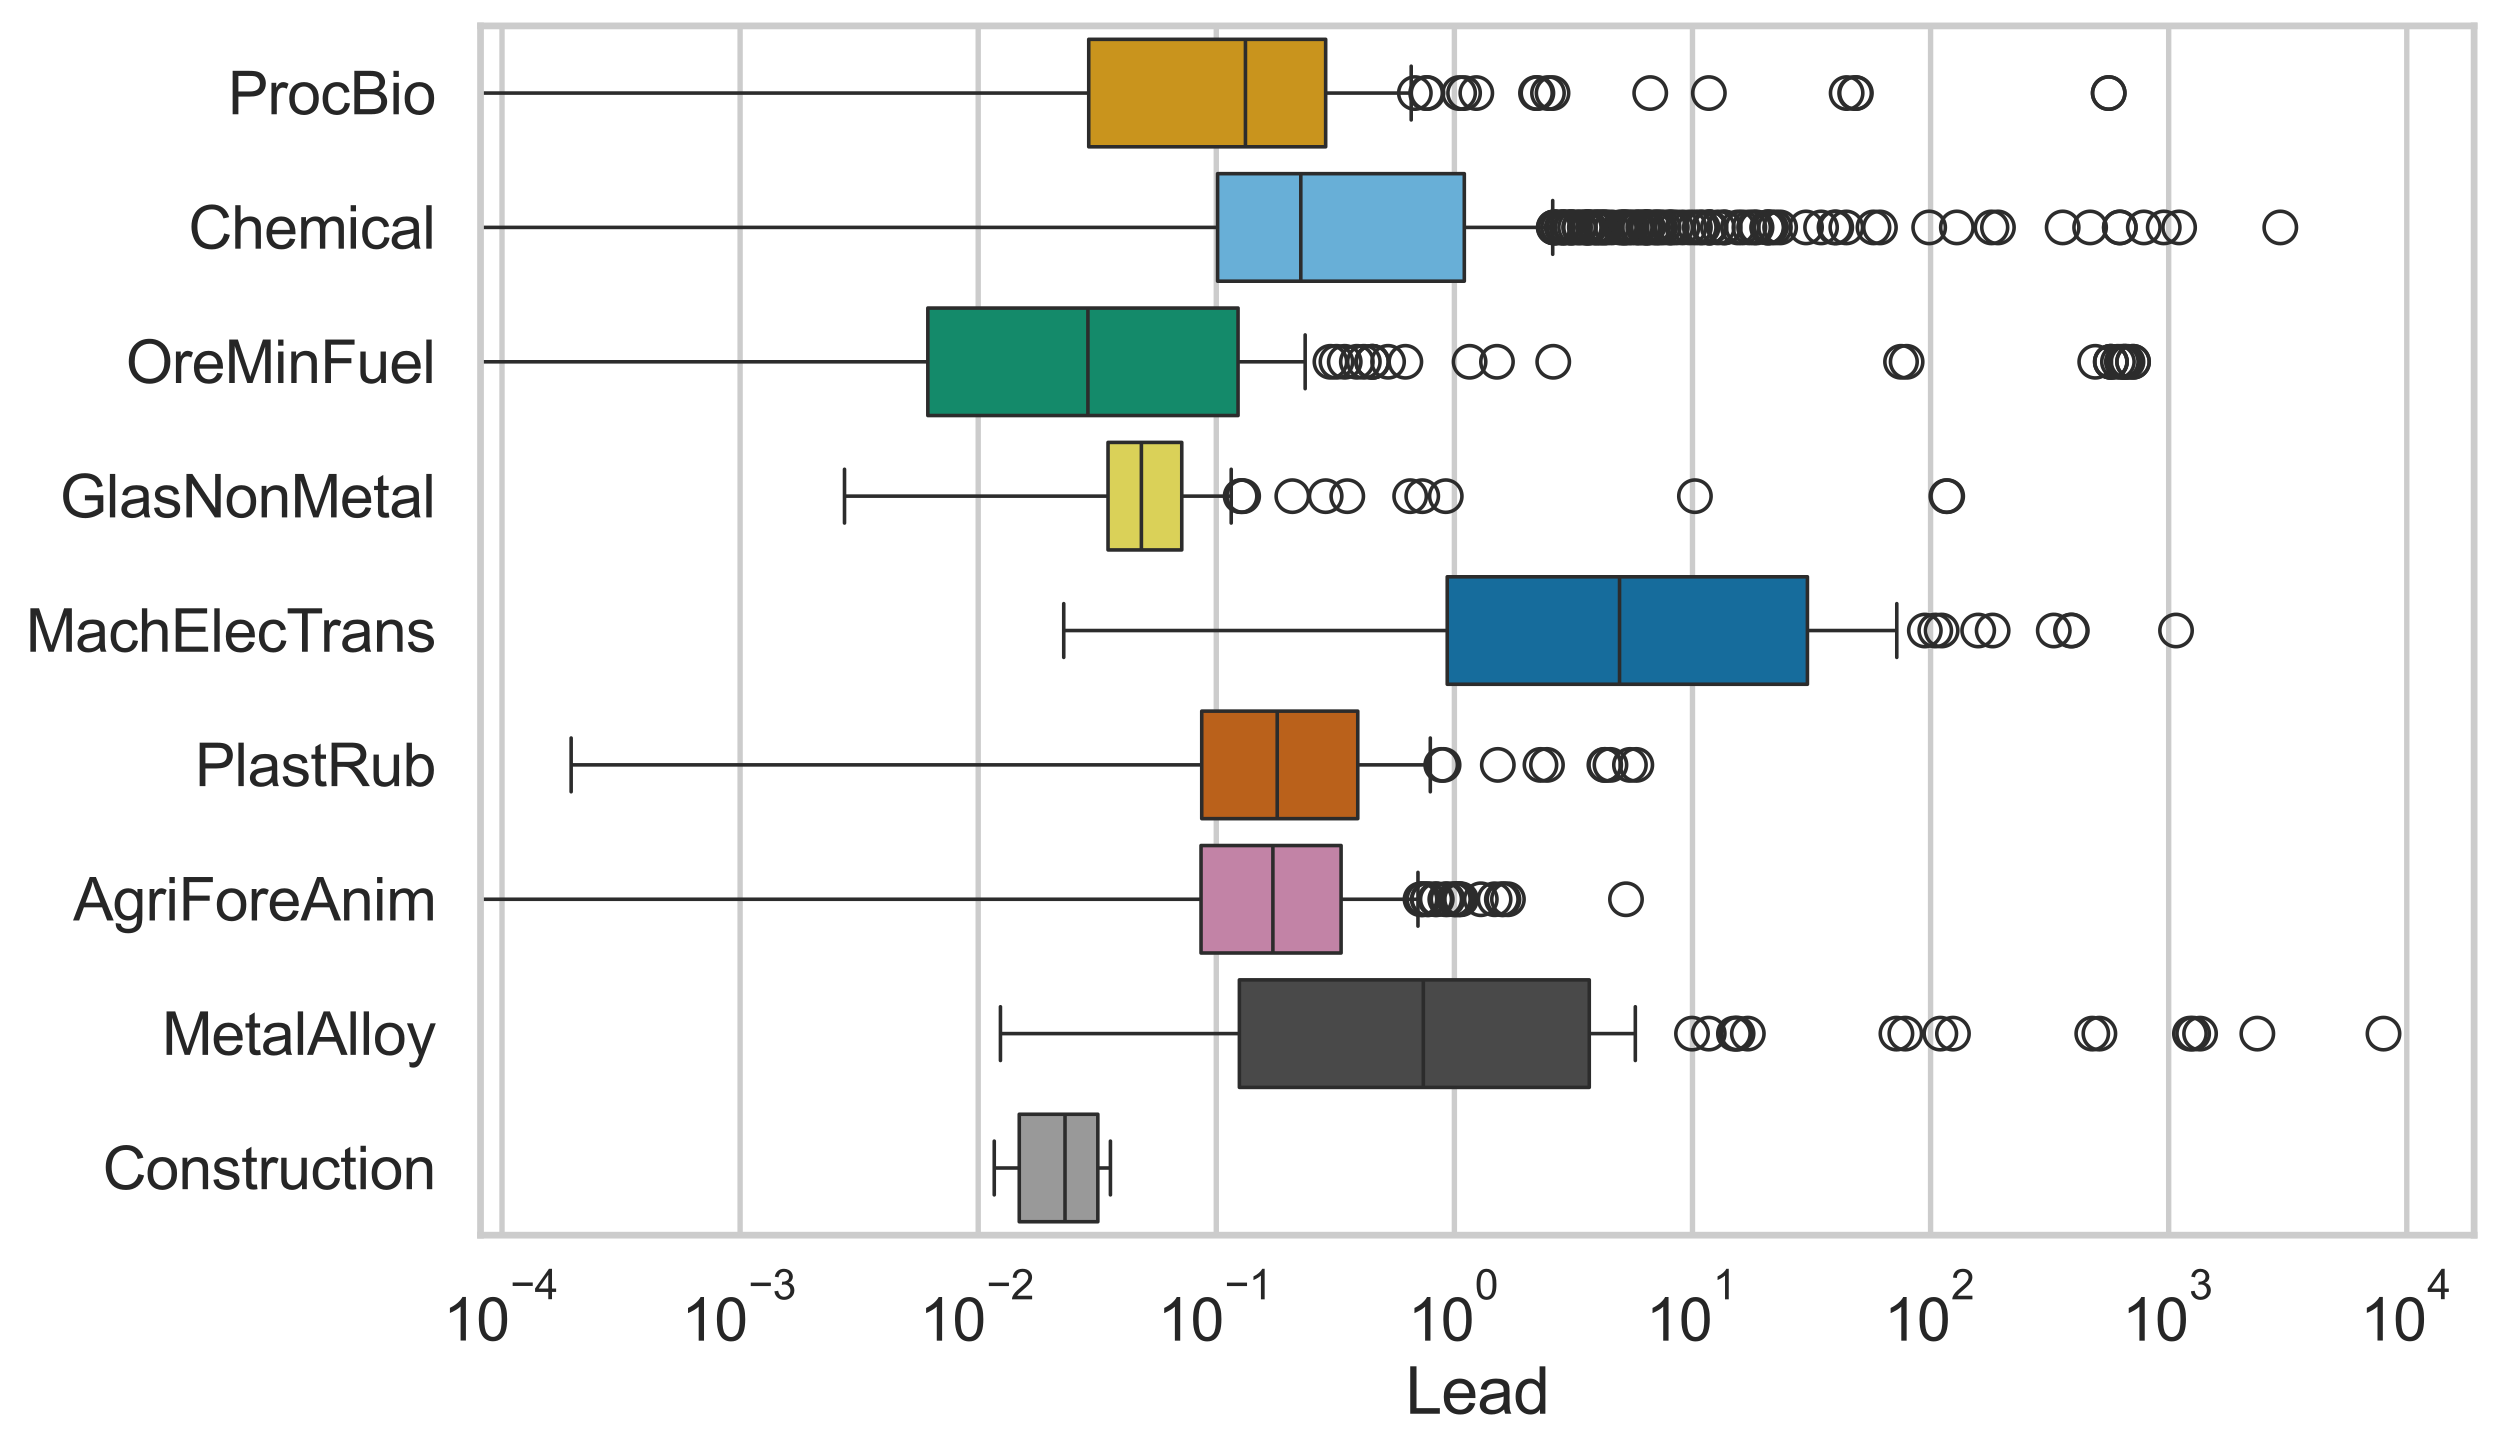 <?xml version="1.0" encoding="utf-8" standalone="no"?>
<!DOCTYPE svg PUBLIC "-//W3C//DTD SVG 1.1//EN"
  "http://www.w3.org/Graphics/SVG/1.1/DTD/svg11.dtd">
<svg xmlns:xlink="http://www.w3.org/1999/xlink" width="695.577pt" height="404.121pt" viewBox="0 0 695.577 404.121" xmlns="http://www.w3.org/2000/svg" version="1.1">
 <defs>
  <style type="text/css">*{stroke-linejoin: round; stroke-linecap: butt}</style>
 </defs>
 <g id="figure_1">
  <g id="patch_1">
   <path d="M 0 404.121 
L 695.577 404.121 
L 695.577 0 
L 0 0 
z
" style="fill: #ffffff"/>
  </g>
  <g id="axes_1">
   <g id="patch_2">
    <path d="M 133.697 343.665 
L 688.377 343.665 
L 688.377 7.2 
L 133.697 7.2 
z
" style="fill: #ffffff"/>
   </g>
   <g id="matplotlib.axis_1">
    <g id="xtick_1">
     <g id="line2d_1">
      <path d="M 139.674 343.665 
L 139.674 7.2 
" clip-path="url(#p3d340980c7)" style="fill: none; stroke: #cccccc; stroke-width: 1.5; stroke-linecap: round"/>
     </g>
     <g id="text_1">
      <!-- $\mathdefault{10^{-4}}$ -->
      <g style="fill: #262626" transform="translate(123.339 373.015) scale(0.165 -0.165)">
       <defs>
        <path id="ArialMT-31" d="M 2384 0 
L 1822 0 
L 1822 3584 
Q 1619 3391 1289 3197 
Q 959 3003 697 2906 
L 697 3450 
Q 1169 3672 1522 3987 
Q 1875 4303 2022 4600 
L 2384 4600 
L 2384 0 
z
" transform="scale(0.016)"/>
        <path id="ArialMT-30" d="M 266 2259 
Q 266 3072 433 3567 
Q 600 4063 929 4331 
Q 1259 4600 1759 4600 
Q 2128 4600 2406 4451 
Q 2684 4303 2865 4023 
Q 3047 3744 3150 3342 
Q 3253 2941 3253 2259 
Q 3253 1453 3087 958 
Q 2922 463 2592 192 
Q 2263 -78 1759 -78 
Q 1097 -78 719 397 
Q 266 969 266 2259 
z
M 844 2259 
Q 844 1131 1108 757 
Q 1372 384 1759 384 
Q 2147 384 2411 759 
Q 2675 1134 2675 2259 
Q 2675 3391 2411 3762 
Q 2147 4134 1753 4134 
Q 1366 4134 1134 3806 
Q 844 3388 844 2259 
z
" transform="scale(0.016)"/>
        <path id="ArialMT-2212" d="M 3381 1997 
L 356 1997 
L 356 2522 
L 3381 2522 
L 3381 1997 
z
" transform="scale(0.016)"/>
        <path id="ArialMT-34" d="M 2069 0 
L 2069 1097 
L 81 1097 
L 81 1613 
L 2172 4581 
L 2631 4581 
L 2631 1613 
L 3250 1613 
L 3250 1097 
L 2631 1097 
L 2631 0 
L 2069 0 
z
M 2069 1613 
L 2069 3678 
L 634 1613 
L 2069 1613 
z
" transform="scale(0.016)"/>
       </defs>
       <use xlink:href="#ArialMT-31" transform="translate(0 0.202)"/>
       <use xlink:href="#ArialMT-30" transform="translate(55.615 0.202)"/>
       <use xlink:href="#ArialMT-2212" transform="translate(112.973 69.895) scale(0.7)"/>
       <use xlink:href="#ArialMT-34" transform="translate(153.852 69.895) scale(0.7)"/>
      </g>
     </g>
    </g>
    <g id="xtick_2">
     <g id="line2d_2">
      <path d="M 205.92 343.665 
L 205.92 7.2 
" clip-path="url(#p3d340980c7)" style="fill: none; stroke: #cccccc; stroke-width: 1.5; stroke-linecap: round"/>
     </g>
     <g id="text_2">
      <!-- $\mathdefault{10^{-3}}$ -->
      <g style="fill: #262626" transform="translate(189.585 373.18) scale(0.165 -0.165)">
       <defs>
        <path id="ArialMT-33" d="M 269 1209 
L 831 1284 
Q 928 806 1161 595 
Q 1394 384 1728 384 
Q 2125 384 2398 659 
Q 2672 934 2672 1341 
Q 2672 1728 2419 1979 
Q 2166 2231 1775 2231 
Q 1616 2231 1378 2169 
L 1441 2663 
Q 1497 2656 1531 2656 
Q 1891 2656 2178 2843 
Q 2466 3031 2466 3422 
Q 2466 3731 2256 3934 
Q 2047 4138 1716 4138 
Q 1388 4138 1169 3931 
Q 950 3725 888 3313 
L 325 3413 
Q 428 3978 793 4289 
Q 1159 4600 1703 4600 
Q 2078 4600 2393 4439 
Q 2709 4278 2876 4000 
Q 3044 3722 3044 3409 
Q 3044 3113 2884 2869 
Q 2725 2625 2413 2481 
Q 2819 2388 3044 2092 
Q 3269 1797 3269 1353 
Q 3269 753 2831 336 
Q 2394 -81 1725 -81 
Q 1122 -81 723 278 
Q 325 638 269 1209 
z
" transform="scale(0.016)"/>
       </defs>
       <use xlink:href="#ArialMT-31" transform="translate(0 0.994)"/>
       <use xlink:href="#ArialMT-30" transform="translate(55.615 0.994)"/>
       <use xlink:href="#ArialMT-2212" transform="translate(112.973 70.688) scale(0.7)"/>
       <use xlink:href="#ArialMT-33" transform="translate(153.852 70.688) scale(0.7)"/>
      </g>
     </g>
    </g>
    <g id="xtick_3">
     <g id="line2d_3">
      <path d="M 272.165 343.665 
L 272.165 7.2 
" clip-path="url(#p3d340980c7)" style="fill: none; stroke: #cccccc; stroke-width: 1.5; stroke-linecap: round"/>
     </g>
     <g id="text_3">
      <!-- $\mathdefault{10^{-2}}$ -->
      <g style="fill: #262626" transform="translate(255.83 373.18) scale(0.165 -0.165)">
       <defs>
        <path id="ArialMT-32" d="M 3222 541 
L 3222 0 
L 194 0 
Q 188 203 259 391 
Q 375 700 629 1000 
Q 884 1300 1366 1694 
Q 2113 2306 2375 2664 
Q 2638 3022 2638 3341 
Q 2638 3675 2398 3904 
Q 2159 4134 1775 4134 
Q 1369 4134 1125 3890 
Q 881 3647 878 3216 
L 300 3275 
Q 359 3922 746 4261 
Q 1134 4600 1788 4600 
Q 2447 4600 2831 4234 
Q 3216 3869 3216 3328 
Q 3216 3053 3103 2787 
Q 2991 2522 2730 2228 
Q 2469 1934 1863 1422 
Q 1356 997 1212 845 
Q 1069 694 975 541 
L 3222 541 
z
" transform="scale(0.016)"/>
       </defs>
       <use xlink:href="#ArialMT-31" transform="translate(0 0.994)"/>
       <use xlink:href="#ArialMT-30" transform="translate(55.615 0.994)"/>
       <use xlink:href="#ArialMT-2212" transform="translate(112.973 70.688) scale(0.7)"/>
       <use xlink:href="#ArialMT-32" transform="translate(153.852 70.688) scale(0.7)"/>
      </g>
     </g>
    </g>
    <g id="xtick_4">
     <g id="line2d_4">
      <path d="M 338.41 343.665 
L 338.41 7.2 
" clip-path="url(#p3d340980c7)" style="fill: none; stroke: #cccccc; stroke-width: 1.5; stroke-linecap: round"/>
     </g>
     <g id="text_4">
      <!-- $\mathdefault{10^{-1}}$ -->
      <g style="fill: #262626" transform="translate(322.075 373.18) scale(0.165 -0.165)">
       <use xlink:href="#ArialMT-31" transform="translate(0 0.994)"/>
       <use xlink:href="#ArialMT-30" transform="translate(55.615 0.994)"/>
       <use xlink:href="#ArialMT-2212" transform="translate(112.973 70.688) scale(0.7)"/>
       <use xlink:href="#ArialMT-31" transform="translate(153.852 70.688) scale(0.7)"/>
      </g>
     </g>
    </g>
    <g id="xtick_5">
     <g id="line2d_5">
      <path d="M 404.655 343.665 
L 404.655 7.2 
" clip-path="url(#p3d340980c7)" style="fill: none; stroke: #cccccc; stroke-width: 1.5; stroke-linecap: round"/>
     </g>
     <g id="text_5">
      <!-- $\mathdefault{10^{0}}$ -->
      <g style="fill: #262626" transform="translate(391.703 373.18) scale(0.165 -0.165)">
       <use xlink:href="#ArialMT-31" transform="translate(0 0.994)"/>
       <use xlink:href="#ArialMT-30" transform="translate(55.615 0.994)"/>
       <use xlink:href="#ArialMT-30" transform="translate(112.973 70.688) scale(0.7)"/>
      </g>
     </g>
    </g>
    <g id="xtick_6">
     <g id="line2d_6">
      <path d="M 470.9 343.665 
L 470.9 7.2 
" clip-path="url(#p3d340980c7)" style="fill: none; stroke: #cccccc; stroke-width: 1.5; stroke-linecap: round"/>
     </g>
     <g id="text_6">
      <!-- $\mathdefault{10^{1}}$ -->
      <g style="fill: #262626" transform="translate(457.948 373.18) scale(0.165 -0.165)">
       <use xlink:href="#ArialMT-31" transform="translate(0 0.994)"/>
       <use xlink:href="#ArialMT-30" transform="translate(55.615 0.994)"/>
       <use xlink:href="#ArialMT-31" transform="translate(112.973 70.688) scale(0.7)"/>
      </g>
     </g>
    </g>
    <g id="xtick_7">
     <g id="line2d_7">
      <path d="M 537.145 343.665 
L 537.145 7.2 
" clip-path="url(#p3d340980c7)" style="fill: none; stroke: #cccccc; stroke-width: 1.5; stroke-linecap: round"/>
     </g>
     <g id="text_7">
      <!-- $\mathdefault{10^{2}}$ -->
      <g style="fill: #262626" transform="translate(524.193 373.18) scale(0.165 -0.165)">
       <use xlink:href="#ArialMT-31" transform="translate(0 0.994)"/>
       <use xlink:href="#ArialMT-30" transform="translate(55.615 0.994)"/>
       <use xlink:href="#ArialMT-32" transform="translate(112.973 70.688) scale(0.7)"/>
      </g>
     </g>
    </g>
    <g id="xtick_8">
     <g id="line2d_8">
      <path d="M 603.39 343.665 
L 603.39 7.2 
" clip-path="url(#p3d340980c7)" style="fill: none; stroke: #cccccc; stroke-width: 1.5; stroke-linecap: round"/>
     </g>
     <g id="text_8">
      <!-- $\mathdefault{10^{3}}$ -->
      <g style="fill: #262626" transform="translate(590.438 373.18) scale(0.165 -0.165)">
       <use xlink:href="#ArialMT-31" transform="translate(0 0.994)"/>
       <use xlink:href="#ArialMT-30" transform="translate(55.615 0.994)"/>
       <use xlink:href="#ArialMT-33" transform="translate(112.973 70.688) scale(0.7)"/>
      </g>
     </g>
    </g>
    <g id="xtick_9">
     <g id="line2d_9">
      <path d="M 669.636 343.665 
L 669.636 7.2 
" clip-path="url(#p3d340980c7)" style="fill: none; stroke: #cccccc; stroke-width: 1.5; stroke-linecap: round"/>
     </g>
     <g id="text_9">
      <!-- $\mathdefault{10^{4}}$ -->
      <g style="fill: #262626" transform="translate(656.683 373.015) scale(0.165 -0.165)">
       <use xlink:href="#ArialMT-31" transform="translate(0 0.202)"/>
       <use xlink:href="#ArialMT-30" transform="translate(55.615 0.202)"/>
       <use xlink:href="#ArialMT-34" transform="translate(112.973 69.895) scale(0.7)"/>
      </g>
     </g>
    </g>
    <g id="xtick_10"/>
    <g id="xtick_11"/>
    <g id="xtick_12"/>
    <g id="xtick_13"/>
    <g id="xtick_14"/>
    <g id="xtick_15"/>
    <g id="xtick_16"/>
    <g id="xtick_17"/>
    <g id="xtick_18"/>
    <g id="xtick_19"/>
    <g id="xtick_20"/>
    <g id="xtick_21"/>
    <g id="xtick_22"/>
    <g id="xtick_23"/>
    <g id="xtick_24"/>
    <g id="xtick_25"/>
    <g id="xtick_26"/>
    <g id="xtick_27"/>
    <g id="xtick_28"/>
    <g id="xtick_29"/>
    <g id="xtick_30"/>
    <g id="xtick_31"/>
    <g id="xtick_32"/>
    <g id="xtick_33"/>
    <g id="xtick_34"/>
    <g id="xtick_35"/>
    <g id="xtick_36"/>
    <g id="xtick_37"/>
    <g id="xtick_38"/>
    <g id="xtick_39"/>
    <g id="xtick_40"/>
    <g id="xtick_41"/>
    <g id="xtick_42"/>
    <g id="xtick_43"/>
    <g id="xtick_44"/>
    <g id="xtick_45"/>
    <g id="xtick_46"/>
    <g id="xtick_47"/>
    <g id="xtick_48"/>
    <g id="xtick_49"/>
    <g id="xtick_50"/>
    <g id="xtick_51"/>
    <g id="xtick_52"/>
    <g id="xtick_53"/>
    <g id="xtick_54"/>
    <g id="xtick_55"/>
    <g id="xtick_56"/>
    <g id="xtick_57"/>
    <g id="xtick_58"/>
    <g id="xtick_59"/>
    <g id="xtick_60"/>
    <g id="xtick_61"/>
    <g id="xtick_62"/>
    <g id="xtick_63"/>
    <g id="xtick_64"/>
    <g id="xtick_65"/>
    <g id="xtick_66"/>
    <g id="xtick_67"/>
    <g id="xtick_68"/>
    <g id="xtick_69"/>
    <g id="xtick_70"/>
    <g id="xtick_71"/>
    <g id="xtick_72"/>
    <g id="xtick_73"/>
    <g id="xtick_74"/>
    <g id="text_10">
     <!-- Lead -->
     <g style="fill: #262626" transform="translate(391.018 393.344) scale(0.18 -0.18)">
      <defs>
       <path id="ArialMT-4c" d="M 469 0 
L 469 4581 
L 1075 4581 
L 1075 541 
L 3331 541 
L 3331 0 
L 469 0 
z
" transform="scale(0.016)"/>
       <path id="ArialMT-65" d="M 2694 1069 
L 3275 997 
Q 3138 488 2766 206 
Q 2394 -75 1816 -75 
Q 1088 -75 661 373 
Q 234 822 234 1631 
Q 234 2469 665 2931 
Q 1097 3394 1784 3394 
Q 2450 3394 2872 2941 
Q 3294 2488 3294 1666 
Q 3294 1616 3291 1516 
L 816 1516 
Q 847 969 1125 678 
Q 1403 388 1819 388 
Q 2128 388 2347 550 
Q 2566 713 2694 1069 
z
M 847 1978 
L 2700 1978 
Q 2663 2397 2488 2606 
Q 2219 2931 1791 2931 
Q 1403 2931 1139 2672 
Q 875 2413 847 1978 
z
" transform="scale(0.016)"/>
       <path id="ArialMT-61" d="M 2588 409 
Q 2275 144 1986 34 
Q 1697 -75 1366 -75 
Q 819 -75 525 192 
Q 231 459 231 875 
Q 231 1119 342 1320 
Q 453 1522 633 1644 
Q 813 1766 1038 1828 
Q 1203 1872 1538 1913 
Q 2219 1994 2541 2106 
Q 2544 2222 2544 2253 
Q 2544 2597 2384 2738 
Q 2169 2928 1744 2928 
Q 1347 2928 1158 2789 
Q 969 2650 878 2297 
L 328 2372 
Q 403 2725 575 2942 
Q 747 3159 1072 3276 
Q 1397 3394 1825 3394 
Q 2250 3394 2515 3294 
Q 2781 3194 2906 3042 
Q 3031 2891 3081 2659 
Q 3109 2516 3109 2141 
L 3109 1391 
Q 3109 606 3145 398 
Q 3181 191 3288 0 
L 2700 0 
Q 2613 175 2588 409 
z
M 2541 1666 
Q 2234 1541 1622 1453 
Q 1275 1403 1131 1340 
Q 988 1278 909 1158 
Q 831 1038 831 891 
Q 831 666 1001 516 
Q 1172 366 1500 366 
Q 1825 366 2078 508 
Q 2331 650 2450 897 
Q 2541 1088 2541 1459 
L 2541 1666 
z
" transform="scale(0.016)"/>
       <path id="ArialMT-64" d="M 2575 0 
L 2575 419 
Q 2259 -75 1647 -75 
Q 1250 -75 917 144 
Q 584 363 401 755 
Q 219 1147 219 1656 
Q 219 2153 384 2558 
Q 550 2963 881 3178 
Q 1213 3394 1622 3394 
Q 1922 3394 2156 3267 
Q 2391 3141 2538 2938 
L 2538 4581 
L 3097 4581 
L 3097 0 
L 2575 0 
z
M 797 1656 
Q 797 1019 1065 703 
Q 1334 388 1700 388 
Q 2069 388 2326 689 
Q 2584 991 2584 1609 
Q 2584 2291 2321 2609 
Q 2059 2928 1675 2928 
Q 1300 2928 1048 2622 
Q 797 2316 797 1656 
z
" transform="scale(0.016)"/>
      </defs>
      <use xlink:href="#ArialMT-4c"/>
      <use xlink:href="#ArialMT-65" transform="translate(55.615 0)"/>
      <use xlink:href="#ArialMT-61" transform="translate(111.23 0)"/>
      <use xlink:href="#ArialMT-64" transform="translate(166.846 0)"/>
     </g>
    </g>
   </g>
   <g id="matplotlib.axis_2">
    <g id="ytick_1">
     <g id="text_11">
      <!-- ProcBio -->
      <g style="fill: #262626" transform="translate(63.424 31.798) scale(0.165 -0.165)">
       <defs>
        <path id="ArialMT-50" d="M 494 0 
L 494 4581 
L 2222 4581 
Q 2678 4581 2919 4538 
Q 3256 4481 3484 4323 
Q 3713 4166 3852 3881 
Q 3991 3597 3991 3256 
Q 3991 2672 3619 2267 
Q 3247 1863 2275 1863 
L 1100 1863 
L 1100 0 
L 494 0 
z
M 1100 2403 
L 2284 2403 
Q 2872 2403 3119 2622 
Q 3366 2841 3366 3238 
Q 3366 3525 3220 3729 
Q 3075 3934 2838 4000 
Q 2684 4041 2272 4041 
L 1100 4041 
L 1100 2403 
z
" transform="scale(0.016)"/>
        <path id="ArialMT-72" d="M 416 0 
L 416 3319 
L 922 3319 
L 922 2816 
Q 1116 3169 1280 3281 
Q 1444 3394 1641 3394 
Q 1925 3394 2219 3213 
L 2025 2691 
Q 1819 2813 1613 2813 
Q 1428 2813 1281 2702 
Q 1134 2591 1072 2394 
Q 978 2094 978 1738 
L 978 0 
L 416 0 
z
" transform="scale(0.016)"/>
        <path id="ArialMT-6f" d="M 213 1659 
Q 213 2581 725 3025 
Q 1153 3394 1769 3394 
Q 2453 3394 2887 2945 
Q 3322 2497 3322 1706 
Q 3322 1066 3130 698 
Q 2938 331 2570 128 
Q 2203 -75 1769 -75 
Q 1072 -75 642 372 
Q 213 819 213 1659 
z
M 791 1659 
Q 791 1022 1069 705 
Q 1347 388 1769 388 
Q 2188 388 2466 706 
Q 2744 1025 2744 1678 
Q 2744 2294 2464 2611 
Q 2184 2928 1769 2928 
Q 1347 2928 1069 2612 
Q 791 2297 791 1659 
z
" transform="scale(0.016)"/>
        <path id="ArialMT-63" d="M 2588 1216 
L 3141 1144 
Q 3050 572 2676 248 
Q 2303 -75 1759 -75 
Q 1078 -75 664 370 
Q 250 816 250 1647 
Q 250 2184 428 2587 
Q 606 2991 970 3192 
Q 1334 3394 1763 3394 
Q 2303 3394 2647 3120 
Q 2991 2847 3088 2344 
L 2541 2259 
Q 2463 2594 2264 2762 
Q 2066 2931 1784 2931 
Q 1359 2931 1093 2626 
Q 828 2322 828 1663 
Q 828 994 1084 691 
Q 1341 388 1753 388 
Q 2084 388 2306 591 
Q 2528 794 2588 1216 
z
" transform="scale(0.016)"/>
        <path id="ArialMT-42" d="M 469 0 
L 469 4581 
L 2188 4581 
Q 2713 4581 3030 4442 
Q 3347 4303 3526 4014 
Q 3706 3725 3706 3409 
Q 3706 3116 3547 2856 
Q 3388 2597 3066 2438 
Q 3481 2316 3704 2022 
Q 3928 1728 3928 1328 
Q 3928 1006 3792 729 
Q 3656 453 3456 303 
Q 3256 153 2954 76 
Q 2653 0 2216 0 
L 469 0 
z
M 1075 2656 
L 2066 2656 
Q 2469 2656 2644 2709 
Q 2875 2778 2992 2937 
Q 3109 3097 3109 3338 
Q 3109 3566 3000 3739 
Q 2891 3913 2687 3977 
Q 2484 4041 1991 4041 
L 1075 4041 
L 1075 2656 
z
M 1075 541 
L 2216 541 
Q 2509 541 2628 563 
Q 2838 600 2978 687 
Q 3119 775 3209 942 
Q 3300 1109 3300 1328 
Q 3300 1584 3169 1773 
Q 3038 1963 2805 2039 
Q 2572 2116 2134 2116 
L 1075 2116 
L 1075 541 
z
" transform="scale(0.016)"/>
        <path id="ArialMT-69" d="M 425 3934 
L 425 4581 
L 988 4581 
L 988 3934 
L 425 3934 
z
M 425 0 
L 425 3319 
L 988 3319 
L 988 0 
L 425 0 
z
" transform="scale(0.016)"/>
       </defs>
       <use xlink:href="#ArialMT-50"/>
       <use xlink:href="#ArialMT-72" transform="translate(66.699 0)"/>
       <use xlink:href="#ArialMT-6f" transform="translate(100 0)"/>
       <use xlink:href="#ArialMT-63" transform="translate(155.615 0)"/>
       <use xlink:href="#ArialMT-42" transform="translate(205.615 0)"/>
       <use xlink:href="#ArialMT-69" transform="translate(272.314 0)"/>
       <use xlink:href="#ArialMT-6f" transform="translate(294.531 0)"/>
      </g>
     </g>
    </g>
    <g id="ytick_2">
     <g id="text_12">
      <!-- Chemical -->
      <g style="fill: #262626" transform="translate(52.428 69.183) scale(0.165 -0.165)">
       <defs>
        <path id="ArialMT-43" d="M 3763 1606 
L 4369 1453 
Q 4178 706 3683 314 
Q 3188 -78 2472 -78 
Q 1731 -78 1267 223 
Q 803 525 561 1097 
Q 319 1669 319 2325 
Q 319 3041 592 3573 
Q 866 4106 1370 4382 
Q 1875 4659 2481 4659 
Q 3169 4659 3637 4309 
Q 4106 3959 4291 3325 
L 3694 3184 
Q 3534 3684 3231 3912 
Q 2928 4141 2469 4141 
Q 1941 4141 1586 3887 
Q 1231 3634 1087 3207 
Q 944 2781 944 2328 
Q 944 1744 1114 1308 
Q 1284 872 1643 656 
Q 2003 441 2422 441 
Q 2931 441 3284 734 
Q 3638 1028 3763 1606 
z
" transform="scale(0.016)"/>
        <path id="ArialMT-68" d="M 422 0 
L 422 4581 
L 984 4581 
L 984 2938 
Q 1378 3394 1978 3394 
Q 2347 3394 2619 3248 
Q 2891 3103 3008 2847 
Q 3125 2591 3125 2103 
L 3125 0 
L 2563 0 
L 2563 2103 
Q 2563 2525 2380 2717 
Q 2197 2909 1863 2909 
Q 1613 2909 1392 2779 
Q 1172 2650 1078 2428 
Q 984 2206 984 1816 
L 984 0 
L 422 0 
z
" transform="scale(0.016)"/>
        <path id="ArialMT-6d" d="M 422 0 
L 422 3319 
L 925 3319 
L 925 2853 
Q 1081 3097 1340 3245 
Q 1600 3394 1931 3394 
Q 2300 3394 2536 3241 
Q 2772 3088 2869 2813 
Q 3263 3394 3894 3394 
Q 4388 3394 4653 3120 
Q 4919 2847 4919 2278 
L 4919 0 
L 4359 0 
L 4359 2091 
Q 4359 2428 4304 2576 
Q 4250 2725 4106 2815 
Q 3963 2906 3769 2906 
Q 3419 2906 3187 2673 
Q 2956 2441 2956 1928 
L 2956 0 
L 2394 0 
L 2394 2156 
Q 2394 2531 2256 2718 
Q 2119 2906 1806 2906 
Q 1569 2906 1367 2781 
Q 1166 2656 1075 2415 
Q 984 2175 984 1722 
L 984 0 
L 422 0 
z
" transform="scale(0.016)"/>
        <path id="ArialMT-6c" d="M 409 0 
L 409 4581 
L 972 4581 
L 972 0 
L 409 0 
z
" transform="scale(0.016)"/>
       </defs>
       <use xlink:href="#ArialMT-43"/>
       <use xlink:href="#ArialMT-68" transform="translate(72.217 0)"/>
       <use xlink:href="#ArialMT-65" transform="translate(127.832 0)"/>
       <use xlink:href="#ArialMT-6d" transform="translate(183.447 0)"/>
       <use xlink:href="#ArialMT-69" transform="translate(266.748 0)"/>
       <use xlink:href="#ArialMT-63" transform="translate(288.965 0)"/>
       <use xlink:href="#ArialMT-61" transform="translate(338.965 0)"/>
       <use xlink:href="#ArialMT-6c" transform="translate(394.58 0)"/>
      </g>
     </g>
    </g>
    <g id="ytick_3">
     <g id="text_13">
      <!-- OreMinFuel -->
      <g style="fill: #262626" transform="translate(35.013 106.568) scale(0.165 -0.165)">
       <defs>
        <path id="ArialMT-4f" d="M 309 2231 
Q 309 3372 921 4017 
Q 1534 4663 2503 4663 
Q 3138 4663 3647 4359 
Q 4156 4056 4423 3514 
Q 4691 2972 4691 2284 
Q 4691 1588 4409 1038 
Q 4128 488 3612 205 
Q 3097 -78 2500 -78 
Q 1853 -78 1343 234 
Q 834 547 571 1087 
Q 309 1628 309 2231 
z
M 934 2222 
Q 934 1394 1379 917 
Q 1825 441 2497 441 
Q 3181 441 3623 922 
Q 4066 1403 4066 2288 
Q 4066 2847 3877 3264 
Q 3688 3681 3323 3911 
Q 2959 4141 2506 4141 
Q 1863 4141 1398 3698 
Q 934 3256 934 2222 
z
" transform="scale(0.016)"/>
        <path id="ArialMT-4d" d="M 475 0 
L 475 4581 
L 1388 4581 
L 2472 1338 
Q 2622 884 2691 659 
Q 2769 909 2934 1394 
L 4031 4581 
L 4847 4581 
L 4847 0 
L 4263 0 
L 4263 3834 
L 2931 0 
L 2384 0 
L 1059 3900 
L 1059 0 
L 475 0 
z
" transform="scale(0.016)"/>
        <path id="ArialMT-6e" d="M 422 0 
L 422 3319 
L 928 3319 
L 928 2847 
Q 1294 3394 1984 3394 
Q 2284 3394 2536 3286 
Q 2788 3178 2913 3003 
Q 3038 2828 3088 2588 
Q 3119 2431 3119 2041 
L 3119 0 
L 2556 0 
L 2556 2019 
Q 2556 2363 2490 2533 
Q 2425 2703 2258 2804 
Q 2091 2906 1866 2906 
Q 1506 2906 1245 2678 
Q 984 2450 984 1813 
L 984 0 
L 422 0 
z
" transform="scale(0.016)"/>
        <path id="ArialMT-46" d="M 525 0 
L 525 4581 
L 3616 4581 
L 3616 4041 
L 1131 4041 
L 1131 2622 
L 3281 2622 
L 3281 2081 
L 1131 2081 
L 1131 0 
L 525 0 
z
" transform="scale(0.016)"/>
        <path id="ArialMT-75" d="M 2597 0 
L 2597 488 
Q 2209 -75 1544 -75 
Q 1250 -75 995 37 
Q 741 150 617 320 
Q 494 491 444 738 
Q 409 903 409 1263 
L 409 3319 
L 972 3319 
L 972 1478 
Q 972 1038 1006 884 
Q 1059 663 1231 536 
Q 1403 409 1656 409 
Q 1909 409 2131 539 
Q 2353 669 2445 892 
Q 2538 1116 2538 1541 
L 2538 3319 
L 3100 3319 
L 3100 0 
L 2597 0 
z
" transform="scale(0.016)"/>
       </defs>
       <use xlink:href="#ArialMT-4f"/>
       <use xlink:href="#ArialMT-72" transform="translate(77.783 0)"/>
       <use xlink:href="#ArialMT-65" transform="translate(111.084 0)"/>
       <use xlink:href="#ArialMT-4d" transform="translate(166.699 0)"/>
       <use xlink:href="#ArialMT-69" transform="translate(250 0)"/>
       <use xlink:href="#ArialMT-6e" transform="translate(272.217 0)"/>
       <use xlink:href="#ArialMT-46" transform="translate(327.832 0)"/>
       <use xlink:href="#ArialMT-75" transform="translate(388.916 0)"/>
       <use xlink:href="#ArialMT-65" transform="translate(444.531 0)"/>
       <use xlink:href="#ArialMT-6c" transform="translate(500.146 0)"/>
      </g>
     </g>
    </g>
    <g id="ytick_4">
     <g id="text_14">
      <!-- GlasNonMetal -->
      <g style="fill: #262626" transform="translate(16.659 143.953) scale(0.165 -0.165)">
       <defs>
        <path id="ArialMT-47" d="M 2638 1797 
L 2638 2334 
L 4578 2338 
L 4578 638 
Q 4131 281 3656 101 
Q 3181 -78 2681 -78 
Q 2006 -78 1454 211 
Q 903 500 622 1047 
Q 341 1594 341 2269 
Q 341 2938 620 3517 
Q 900 4097 1425 4378 
Q 1950 4659 2634 4659 
Q 3131 4659 3532 4498 
Q 3934 4338 4162 4050 
Q 4391 3763 4509 3300 
L 3963 3150 
Q 3859 3500 3706 3700 
Q 3553 3900 3268 4020 
Q 2984 4141 2638 4141 
Q 2222 4141 1919 4014 
Q 1616 3888 1430 3681 
Q 1244 3475 1141 3228 
Q 966 2803 966 2306 
Q 966 1694 1177 1281 
Q 1388 869 1791 669 
Q 2194 469 2647 469 
Q 3041 469 3416 620 
Q 3791 772 3984 944 
L 3984 1797 
L 2638 1797 
z
" transform="scale(0.016)"/>
        <path id="ArialMT-73" d="M 197 991 
L 753 1078 
Q 800 744 1014 566 
Q 1228 388 1613 388 
Q 2000 388 2187 545 
Q 2375 703 2375 916 
Q 2375 1106 2209 1216 
Q 2094 1291 1634 1406 
Q 1016 1563 777 1677 
Q 538 1791 414 1992 
Q 291 2194 291 2438 
Q 291 2659 392 2848 
Q 494 3038 669 3163 
Q 800 3259 1026 3326 
Q 1253 3394 1513 3394 
Q 1903 3394 2198 3281 
Q 2494 3169 2634 2976 
Q 2775 2784 2828 2463 
L 2278 2388 
Q 2241 2644 2061 2787 
Q 1881 2931 1553 2931 
Q 1166 2931 1000 2803 
Q 834 2675 834 2503 
Q 834 2394 903 2306 
Q 972 2216 1119 2156 
Q 1203 2125 1616 2013 
Q 2213 1853 2448 1751 
Q 2684 1650 2818 1456 
Q 2953 1263 2953 975 
Q 2953 694 2789 445 
Q 2625 197 2315 61 
Q 2006 -75 1616 -75 
Q 969 -75 630 194 
Q 291 463 197 991 
z
" transform="scale(0.016)"/>
        <path id="ArialMT-4e" d="M 488 0 
L 488 4581 
L 1109 4581 
L 3516 984 
L 3516 4581 
L 4097 4581 
L 4097 0 
L 3475 0 
L 1069 3600 
L 1069 0 
L 488 0 
z
" transform="scale(0.016)"/>
        <path id="ArialMT-74" d="M 1650 503 
L 1731 6 
Q 1494 -44 1306 -44 
Q 1000 -44 831 53 
Q 663 150 594 308 
Q 525 466 525 972 
L 525 2881 
L 113 2881 
L 113 3319 
L 525 3319 
L 525 4141 
L 1084 4478 
L 1084 3319 
L 1650 3319 
L 1650 2881 
L 1084 2881 
L 1084 941 
Q 1084 700 1114 631 
Q 1144 563 1211 522 
Q 1278 481 1403 481 
Q 1497 481 1650 503 
z
" transform="scale(0.016)"/>
       </defs>
       <use xlink:href="#ArialMT-47"/>
       <use xlink:href="#ArialMT-6c" transform="translate(77.783 0)"/>
       <use xlink:href="#ArialMT-61" transform="translate(100 0)"/>
       <use xlink:href="#ArialMT-73" transform="translate(155.615 0)"/>
       <use xlink:href="#ArialMT-4e" transform="translate(205.615 0)"/>
       <use xlink:href="#ArialMT-6f" transform="translate(277.832 0)"/>
       <use xlink:href="#ArialMT-6e" transform="translate(333.447 0)"/>
       <use xlink:href="#ArialMT-4d" transform="translate(389.062 0)"/>
       <use xlink:href="#ArialMT-65" transform="translate(472.363 0)"/>
       <use xlink:href="#ArialMT-74" transform="translate(527.979 0)"/>
       <use xlink:href="#ArialMT-61" transform="translate(555.762 0)"/>
       <use xlink:href="#ArialMT-6c" transform="translate(611.377 0)"/>
      </g>
     </g>
    </g>
    <g id="ytick_5">
     <g id="text_15">
      <!-- MachElecTrans -->
      <g style="fill: #262626" transform="translate(7.2 181.337) scale(0.165 -0.165)">
       <defs>
        <path id="ArialMT-45" d="M 506 0 
L 506 4581 
L 3819 4581 
L 3819 4041 
L 1113 4041 
L 1113 2638 
L 3647 2638 
L 3647 2100 
L 1113 2100 
L 1113 541 
L 3925 541 
L 3925 0 
L 506 0 
z
" transform="scale(0.016)"/>
        <path id="ArialMT-54" d="M 1659 0 
L 1659 4041 
L 150 4041 
L 150 4581 
L 3781 4581 
L 3781 4041 
L 2266 4041 
L 2266 0 
L 1659 0 
z
" transform="scale(0.016)"/>
       </defs>
       <use xlink:href="#ArialMT-4d"/>
       <use xlink:href="#ArialMT-61" transform="translate(83.301 0)"/>
       <use xlink:href="#ArialMT-63" transform="translate(138.916 0)"/>
       <use xlink:href="#ArialMT-68" transform="translate(188.916 0)"/>
       <use xlink:href="#ArialMT-45" transform="translate(244.531 0)"/>
       <use xlink:href="#ArialMT-6c" transform="translate(311.23 0)"/>
       <use xlink:href="#ArialMT-65" transform="translate(333.447 0)"/>
       <use xlink:href="#ArialMT-63" transform="translate(389.062 0)"/>
       <use xlink:href="#ArialMT-54" transform="translate(439.062 0)"/>
       <use xlink:href="#ArialMT-72" transform="translate(496.396 0)"/>
       <use xlink:href="#ArialMT-61" transform="translate(529.697 0)"/>
       <use xlink:href="#ArialMT-6e" transform="translate(585.312 0)"/>
       <use xlink:href="#ArialMT-73" transform="translate(640.928 0)"/>
      </g>
     </g>
    </g>
    <g id="ytick_6">
     <g id="text_16">
      <!-- PlastRub -->
      <g style="fill: #262626" transform="translate(54.248 218.722) scale(0.165 -0.165)">
       <defs>
        <path id="ArialMT-52" d="M 503 0 
L 503 4581 
L 2534 4581 
Q 3147 4581 3465 4457 
Q 3784 4334 3975 4021 
Q 4166 3709 4166 3331 
Q 4166 2844 3850 2509 
Q 3534 2175 2875 2084 
Q 3116 1969 3241 1856 
Q 3506 1613 3744 1247 
L 4541 0 
L 3778 0 
L 3172 953 
Q 2906 1366 2734 1584 
Q 2563 1803 2427 1890 
Q 2291 1978 2150 2013 
Q 2047 2034 1813 2034 
L 1109 2034 
L 1109 0 
L 503 0 
z
M 1109 2559 
L 2413 2559 
Q 2828 2559 3062 2645 
Q 3297 2731 3419 2920 
Q 3541 3109 3541 3331 
Q 3541 3656 3305 3865 
Q 3069 4075 2559 4075 
L 1109 4075 
L 1109 2559 
z
" transform="scale(0.016)"/>
        <path id="ArialMT-62" d="M 941 0 
L 419 0 
L 419 4581 
L 981 4581 
L 981 2947 
Q 1338 3394 1891 3394 
Q 2197 3394 2470 3270 
Q 2744 3147 2920 2923 
Q 3097 2700 3197 2384 
Q 3297 2069 3297 1709 
Q 3297 856 2875 390 
Q 2453 -75 1863 -75 
Q 1275 -75 941 416 
L 941 0 
z
M 934 1684 
Q 934 1088 1097 822 
Q 1363 388 1816 388 
Q 2184 388 2453 708 
Q 2722 1028 2722 1663 
Q 2722 2313 2464 2622 
Q 2206 2931 1841 2931 
Q 1472 2931 1203 2611 
Q 934 2291 934 1684 
z
" transform="scale(0.016)"/>
       </defs>
       <use xlink:href="#ArialMT-50"/>
       <use xlink:href="#ArialMT-6c" transform="translate(66.699 0)"/>
       <use xlink:href="#ArialMT-61" transform="translate(88.916 0)"/>
       <use xlink:href="#ArialMT-73" transform="translate(144.531 0)"/>
       <use xlink:href="#ArialMT-74" transform="translate(194.531 0)"/>
       <use xlink:href="#ArialMT-52" transform="translate(222.314 0)"/>
       <use xlink:href="#ArialMT-75" transform="translate(294.531 0)"/>
       <use xlink:href="#ArialMT-62" transform="translate(350.146 0)"/>
      </g>
     </g>
    </g>
    <g id="ytick_7">
     <g id="text_17">
      <!-- AgriForeAnim -->
      <g style="fill: #262626" transform="translate(20.341 256.107) scale(0.165 -0.165)">
       <defs>
        <path id="ArialMT-41" d="M -9 0 
L 1750 4581 
L 2403 4581 
L 4278 0 
L 3588 0 
L 3053 1388 
L 1138 1388 
L 634 0 
L -9 0 
z
M 1313 1881 
L 2866 1881 
L 2388 3150 
Q 2169 3728 2063 4100 
Q 1975 3659 1816 3225 
L 1313 1881 
z
" transform="scale(0.016)"/>
        <path id="ArialMT-67" d="M 319 -275 
L 866 -356 
Q 900 -609 1056 -725 
Q 1266 -881 1628 -881 
Q 2019 -881 2231 -725 
Q 2444 -569 2519 -288 
Q 2563 -116 2559 434 
Q 2191 0 1641 0 
Q 956 0 581 494 
Q 206 988 206 1678 
Q 206 2153 378 2554 
Q 550 2956 876 3175 
Q 1203 3394 1644 3394 
Q 2231 3394 2613 2919 
L 2613 3319 
L 3131 3319 
L 3131 450 
Q 3131 -325 2973 -648 
Q 2816 -972 2473 -1159 
Q 2131 -1347 1631 -1347 
Q 1038 -1347 672 -1080 
Q 306 -813 319 -275 
z
M 784 1719 
Q 784 1066 1043 766 
Q 1303 466 1694 466 
Q 2081 466 2343 764 
Q 2606 1063 2606 1700 
Q 2606 2309 2336 2618 
Q 2066 2928 1684 2928 
Q 1309 2928 1046 2623 
Q 784 2319 784 1719 
z
" transform="scale(0.016)"/>
       </defs>
       <use xlink:href="#ArialMT-41"/>
       <use xlink:href="#ArialMT-67" transform="translate(66.699 0)"/>
       <use xlink:href="#ArialMT-72" transform="translate(122.314 0)"/>
       <use xlink:href="#ArialMT-69" transform="translate(155.615 0)"/>
       <use xlink:href="#ArialMT-46" transform="translate(177.832 0)"/>
       <use xlink:href="#ArialMT-6f" transform="translate(238.916 0)"/>
       <use xlink:href="#ArialMT-72" transform="translate(294.531 0)"/>
       <use xlink:href="#ArialMT-65" transform="translate(327.832 0)"/>
       <use xlink:href="#ArialMT-41" transform="translate(383.447 0)"/>
       <use xlink:href="#ArialMT-6e" transform="translate(450.146 0)"/>
       <use xlink:href="#ArialMT-69" transform="translate(505.762 0)"/>
       <use xlink:href="#ArialMT-6d" transform="translate(527.979 0)"/>
      </g>
     </g>
    </g>
    <g id="ytick_8">
     <g id="text_18">
      <!-- MetalAlloy -->
      <g style="fill: #262626" transform="translate(45.088 293.492) scale(0.165 -0.165)">
       <defs>
        <path id="ArialMT-79" d="M 397 -1278 
L 334 -750 
Q 519 -800 656 -800 
Q 844 -800 956 -737 
Q 1069 -675 1141 -563 
Q 1194 -478 1313 -144 
Q 1328 -97 1363 -6 
L 103 3319 
L 709 3319 
L 1400 1397 
Q 1534 1031 1641 628 
Q 1738 1016 1872 1384 
L 2581 3319 
L 3144 3319 
L 1881 -56 
Q 1678 -603 1566 -809 
Q 1416 -1088 1222 -1217 
Q 1028 -1347 759 -1347 
Q 597 -1347 397 -1278 
z
" transform="scale(0.016)"/>
       </defs>
       <use xlink:href="#ArialMT-4d"/>
       <use xlink:href="#ArialMT-65" transform="translate(83.301 0)"/>
       <use xlink:href="#ArialMT-74" transform="translate(138.916 0)"/>
       <use xlink:href="#ArialMT-61" transform="translate(166.699 0)"/>
       <use xlink:href="#ArialMT-6c" transform="translate(222.314 0)"/>
       <use xlink:href="#ArialMT-41" transform="translate(244.531 0)"/>
       <use xlink:href="#ArialMT-6c" transform="translate(311.23 0)"/>
       <use xlink:href="#ArialMT-6c" transform="translate(333.447 0)"/>
       <use xlink:href="#ArialMT-6f" transform="translate(355.664 0)"/>
       <use xlink:href="#ArialMT-79" transform="translate(411.279 0)"/>
      </g>
     </g>
    </g>
    <g id="ytick_9">
     <g id="text_19">
      <!-- Construction -->
      <g style="fill: #262626" transform="translate(28.575 330.877) scale(0.165 -0.165)">
       <use xlink:href="#ArialMT-43"/>
       <use xlink:href="#ArialMT-6f" transform="translate(72.217 0)"/>
       <use xlink:href="#ArialMT-6e" transform="translate(127.832 0)"/>
       <use xlink:href="#ArialMT-73" transform="translate(183.447 0)"/>
       <use xlink:href="#ArialMT-74" transform="translate(233.447 0)"/>
       <use xlink:href="#ArialMT-72" transform="translate(261.23 0)"/>
       <use xlink:href="#ArialMT-75" transform="translate(294.531 0)"/>
       <use xlink:href="#ArialMT-63" transform="translate(350.146 0)"/>
       <use xlink:href="#ArialMT-74" transform="translate(400.146 0)"/>
       <use xlink:href="#ArialMT-69" transform="translate(427.93 0)"/>
       <use xlink:href="#ArialMT-6f" transform="translate(450.146 0)"/>
       <use xlink:href="#ArialMT-6e" transform="translate(505.762 0)"/>
      </g>
     </g>
    </g>
   </g>
   <g id="patch_3">
    <path d="M 302.92 10.938 
L 302.92 40.846 
L 368.84 40.846 
L 368.84 10.938 
L 302.92 10.938 
z
" clip-path="url(#p3d340980c7)" style="fill: #c9941d; stroke: #2c2c2c; stroke-linejoin: miter"/>
   </g>
   <g id="line2d_10">
    <path d="M 302.92 25.892 
L -1 25.892 
" clip-path="url(#p3d340980c7)" style="fill: none; stroke: #2c2c2c"/>
   </g>
   <g id="line2d_11">
    <path d="M 368.84 25.892 
L 392.64 25.892 
" clip-path="url(#p3d340980c7)" style="fill: none; stroke: #2c2c2c"/>
   </g>
   <g id="line2d_12">
    <path clip-path="url(#p3d340980c7)" style="fill: none; stroke: #2c2c2c; stroke-linecap: round"/>
   </g>
   <g id="line2d_13">
    <path d="M 392.64 18.415 
L 392.64 33.369 
" clip-path="url(#p3d340980c7)" style="fill: none; stroke: #2c2c2c; stroke-linecap: round"/>
   </g>
   <g id="line2d_14">
    <defs>
     <path id="m8fe9f3369b" d="M 0 4.5 
C 1.193 4.5 2.338 4.026 3.182 3.182 
C 4.026 2.338 4.5 1.193 4.5 0 
C 4.5 -1.193 4.026 -2.338 3.182 -3.182 
C 2.338 -4.026 1.193 -4.5 0 -4.5 
C -1.193 -4.5 -2.338 -4.026 -3.182 -3.182 
C -4.026 -2.338 -4.5 -1.193 -4.5 0 
C -4.5 1.193 -4.026 2.338 -3.182 3.182 
C -2.338 4.026 -1.193 4.5 0 4.5 
z
" style="stroke: #2c2c2c"/>
    </defs>
    <g clip-path="url(#p3d340980c7)">
     <use xlink:href="#m8fe9f3369b" x="397.169" y="25.892" style="fill-opacity: 0; stroke: #2c2c2c"/>
     <use xlink:href="#m8fe9f3369b" x="475.457" y="25.892" style="fill-opacity: 0; stroke: #2c2c2c"/>
     <use xlink:href="#m8fe9f3369b" x="516.16" y="25.892" style="fill-opacity: 0; stroke: #2c2c2c"/>
     <use xlink:href="#m8fe9f3369b" x="513.792" y="25.892" style="fill-opacity: 0; stroke: #2c2c2c"/>
     <use xlink:href="#m8fe9f3369b" x="427.749" y="25.892" style="fill-opacity: 0; stroke: #2c2c2c"/>
     <use xlink:href="#m8fe9f3369b" x="516.364" y="25.892" style="fill-opacity: 0; stroke: #2c2c2c"/>
     <use xlink:href="#m8fe9f3369b" x="459.144" y="25.892" style="fill-opacity: 0; stroke: #2c2c2c"/>
     <use xlink:href="#m8fe9f3369b" x="407.355" y="25.892" style="fill-opacity: 0; stroke: #2c2c2c"/>
     <use xlink:href="#m8fe9f3369b" x="430.696" y="25.892" style="fill-opacity: 0; stroke: #2c2c2c"/>
     <use xlink:href="#m8fe9f3369b" x="393.653" y="25.892" style="fill-opacity: 0; stroke: #2c2c2c"/>
     <use xlink:href="#m8fe9f3369b" x="405.972" y="25.892" style="fill-opacity: 0; stroke: #2c2c2c"/>
     <use xlink:href="#m8fe9f3369b" x="586.699" y="25.892" style="fill-opacity: 0; stroke: #2c2c2c"/>
     <use xlink:href="#m8fe9f3369b" x="431.96" y="25.892" style="fill-opacity: 0; stroke: #2c2c2c"/>
     <use xlink:href="#m8fe9f3369b" x="410.754" y="25.892" style="fill-opacity: 0; stroke: #2c2c2c"/>
     <use xlink:href="#m8fe9f3369b" x="396.795" y="25.892" style="fill-opacity: 0; stroke: #2c2c2c"/>
     <use xlink:href="#m8fe9f3369b" x="586.709" y="25.892" style="fill-opacity: 0; stroke: #2c2c2c"/>
     <use xlink:href="#m8fe9f3369b" x="427.364" y="25.892" style="fill-opacity: 0; stroke: #2c2c2c"/>
    </g>
   </g>
   <g id="patch_4">
    <path d="M 338.772 48.323 
L 338.772 78.231 
L 407.417 78.231 
L 407.417 48.323 
L 338.772 48.323 
z
" clip-path="url(#p3d340980c7)" style="fill: #68afd7; stroke: #2c2c2c; stroke-linejoin: miter"/>
   </g>
   <g id="line2d_15">
    <path d="M 338.772 63.277 
L -1 63.277 
" clip-path="url(#p3d340980c7)" style="fill: none; stroke: #2c2c2c"/>
   </g>
   <g id="line2d_16">
    <path d="M 407.417 63.277 
L 432.011 63.277 
" clip-path="url(#p3d340980c7)" style="fill: none; stroke: #2c2c2c"/>
   </g>
   <g id="line2d_17">
    <path clip-path="url(#p3d340980c7)" style="fill: none; stroke: #2c2c2c; stroke-linecap: round"/>
   </g>
   <g id="line2d_18">
    <path d="M 432.011 55.8 
L 432.011 70.754 
" clip-path="url(#p3d340980c7)" style="fill: none; stroke: #2c2c2c; stroke-linecap: round"/>
   </g>
   <g id="line2d_19">
    <g clip-path="url(#p3d340980c7)">
     <use xlink:href="#m8fe9f3369b" x="491.685" y="63.277" style="fill-opacity: 0; stroke: #2c2c2c"/>
     <use xlink:href="#m8fe9f3369b" x="477.964" y="63.277" style="fill-opacity: 0; stroke: #2c2c2c"/>
     <use xlink:href="#m8fe9f3369b" x="471.585" y="63.277" style="fill-opacity: 0; stroke: #2c2c2c"/>
     <use xlink:href="#m8fe9f3369b" x="461.125" y="63.277" style="fill-opacity: 0; stroke: #2c2c2c"/>
     <use xlink:href="#m8fe9f3369b" x="523.057" y="63.277" style="fill-opacity: 0; stroke: #2c2c2c"/>
     <use xlink:href="#m8fe9f3369b" x="589.808" y="63.277" style="fill-opacity: 0; stroke: #2c2c2c"/>
     <use xlink:href="#m8fe9f3369b" x="450.678" y="63.277" style="fill-opacity: 0; stroke: #2c2c2c"/>
     <use xlink:href="#m8fe9f3369b" x="451.212" y="63.277" style="fill-opacity: 0; stroke: #2c2c2c"/>
     <use xlink:href="#m8fe9f3369b" x="432.585" y="63.277" style="fill-opacity: 0; stroke: #2c2c2c"/>
     <use xlink:href="#m8fe9f3369b" x="634.448" y="63.277" style="fill-opacity: 0; stroke: #2c2c2c"/>
     <use xlink:href="#m8fe9f3369b" x="453.94" y="63.277" style="fill-opacity: 0; stroke: #2c2c2c"/>
     <use xlink:href="#m8fe9f3369b" x="589.788" y="63.277" style="fill-opacity: 0; stroke: #2c2c2c"/>
     <use xlink:href="#m8fe9f3369b" x="448.423" y="63.277" style="fill-opacity: 0; stroke: #2c2c2c"/>
     <use xlink:href="#m8fe9f3369b" x="464.433" y="63.277" style="fill-opacity: 0; stroke: #2c2c2c"/>
     <use xlink:href="#m8fe9f3369b" x="452.121" y="63.277" style="fill-opacity: 0; stroke: #2c2c2c"/>
     <use xlink:href="#m8fe9f3369b" x="437.15" y="63.277" style="fill-opacity: 0; stroke: #2c2c2c"/>
     <use xlink:href="#m8fe9f3369b" x="510.421" y="63.277" style="fill-opacity: 0; stroke: #2c2c2c"/>
     <use xlink:href="#m8fe9f3369b" x="475.91" y="63.277" style="fill-opacity: 0; stroke: #2c2c2c"/>
     <use xlink:href="#m8fe9f3369b" x="446.489" y="63.277" style="fill-opacity: 0; stroke: #2c2c2c"/>
     <use xlink:href="#m8fe9f3369b" x="432.608" y="63.277" style="fill-opacity: 0; stroke: #2c2c2c"/>
     <use xlink:href="#m8fe9f3369b" x="506.681" y="63.277" style="fill-opacity: 0; stroke: #2c2c2c"/>
     <use xlink:href="#m8fe9f3369b" x="460.81" y="63.277" style="fill-opacity: 0; stroke: #2c2c2c"/>
     <use xlink:href="#m8fe9f3369b" x="513.706" y="63.277" style="fill-opacity: 0; stroke: #2c2c2c"/>
     <use xlink:href="#m8fe9f3369b" x="432.286" y="63.277" style="fill-opacity: 0; stroke: #2c2c2c"/>
     <use xlink:href="#m8fe9f3369b" x="573.897" y="63.277" style="fill-opacity: 0; stroke: #2c2c2c"/>
     <use xlink:href="#m8fe9f3369b" x="458.398" y="63.277" style="fill-opacity: 0; stroke: #2c2c2c"/>
     <use xlink:href="#m8fe9f3369b" x="606.293" y="63.277" style="fill-opacity: 0; stroke: #2c2c2c"/>
     <use xlink:href="#m8fe9f3369b" x="464.69" y="63.277" style="fill-opacity: 0; stroke: #2c2c2c"/>
     <use xlink:href="#m8fe9f3369b" x="432.363" y="63.277" style="fill-opacity: 0; stroke: #2c2c2c"/>
     <use xlink:href="#m8fe9f3369b" x="536.76" y="63.277" style="fill-opacity: 0; stroke: #2c2c2c"/>
     <use xlink:href="#m8fe9f3369b" x="444.278" y="63.277" style="fill-opacity: 0; stroke: #2c2c2c"/>
     <use xlink:href="#m8fe9f3369b" x="435.019" y="63.277" style="fill-opacity: 0; stroke: #2c2c2c"/>
     <use xlink:href="#m8fe9f3369b" x="465.156" y="63.277" style="fill-opacity: 0; stroke: #2c2c2c"/>
     <use xlink:href="#m8fe9f3369b" x="437.24" y="63.277" style="fill-opacity: 0; stroke: #2c2c2c"/>
     <use xlink:href="#m8fe9f3369b" x="502.497" y="63.277" style="fill-opacity: 0; stroke: #2c2c2c"/>
     <use xlink:href="#m8fe9f3369b" x="473.73" y="63.277" style="fill-opacity: 0; stroke: #2c2c2c"/>
     <use xlink:href="#m8fe9f3369b" x="441.832" y="63.277" style="fill-opacity: 0; stroke: #2c2c2c"/>
     <use xlink:href="#m8fe9f3369b" x="440.943" y="63.277" style="fill-opacity: 0; stroke: #2c2c2c"/>
     <use xlink:href="#m8fe9f3369b" x="439.602" y="63.277" style="fill-opacity: 0; stroke: #2c2c2c"/>
     <use xlink:href="#m8fe9f3369b" x="491.935" y="63.277" style="fill-opacity: 0; stroke: #2c2c2c"/>
     <use xlink:href="#m8fe9f3369b" x="434.925" y="63.277" style="fill-opacity: 0; stroke: #2c2c2c"/>
     <use xlink:href="#m8fe9f3369b" x="452.104" y="63.277" style="fill-opacity: 0; stroke: #2c2c2c"/>
     <use xlink:href="#m8fe9f3369b" x="433.501" y="63.277" style="fill-opacity: 0; stroke: #2c2c2c"/>
     <use xlink:href="#m8fe9f3369b" x="484.821" y="63.277" style="fill-opacity: 0; stroke: #2c2c2c"/>
     <use xlink:href="#m8fe9f3369b" x="470.079" y="63.277" style="fill-opacity: 0; stroke: #2c2c2c"/>
     <use xlink:href="#m8fe9f3369b" x="441.212" y="63.277" style="fill-opacity: 0; stroke: #2c2c2c"/>
     <use xlink:href="#m8fe9f3369b" x="475.491" y="63.277" style="fill-opacity: 0; stroke: #2c2c2c"/>
     <use xlink:href="#m8fe9f3369b" x="453.181" y="63.277" style="fill-opacity: 0; stroke: #2c2c2c"/>
     <use xlink:href="#m8fe9f3369b" x="466.385" y="63.277" style="fill-opacity: 0; stroke: #2c2c2c"/>
     <use xlink:href="#m8fe9f3369b" x="434.999" y="63.277" style="fill-opacity: 0; stroke: #2c2c2c"/>
     <use xlink:href="#m8fe9f3369b" x="475.593" y="63.277" style="fill-opacity: 0; stroke: #2c2c2c"/>
     <use xlink:href="#m8fe9f3369b" x="444.031" y="63.277" style="fill-opacity: 0; stroke: #2c2c2c"/>
     <use xlink:href="#m8fe9f3369b" x="581.537" y="63.277" style="fill-opacity: 0; stroke: #2c2c2c"/>
     <use xlink:href="#m8fe9f3369b" x="438.222" y="63.277" style="fill-opacity: 0; stroke: #2c2c2c"/>
     <use xlink:href="#m8fe9f3369b" x="554.091" y="63.277" style="fill-opacity: 0; stroke: #2c2c2c"/>
     <use xlink:href="#m8fe9f3369b" x="445.21" y="63.277" style="fill-opacity: 0; stroke: #2c2c2c"/>
     <use xlink:href="#m8fe9f3369b" x="446.186" y="63.277" style="fill-opacity: 0; stroke: #2c2c2c"/>
     <use xlink:href="#m8fe9f3369b" x="461.848" y="63.277" style="fill-opacity: 0; stroke: #2c2c2c"/>
     <use xlink:href="#m8fe9f3369b" x="544.455" y="63.277" style="fill-opacity: 0; stroke: #2c2c2c"/>
     <use xlink:href="#m8fe9f3369b" x="479.863" y="63.277" style="fill-opacity: 0; stroke: #2c2c2c"/>
     <use xlink:href="#m8fe9f3369b" x="442.074" y="63.277" style="fill-opacity: 0; stroke: #2c2c2c"/>
     <use xlink:href="#m8fe9f3369b" x="491.801" y="63.277" style="fill-opacity: 0; stroke: #2c2c2c"/>
     <use xlink:href="#m8fe9f3369b" x="455.968" y="63.277" style="fill-opacity: 0; stroke: #2c2c2c"/>
     <use xlink:href="#m8fe9f3369b" x="442.099" y="63.277" style="fill-opacity: 0; stroke: #2c2c2c"/>
     <use xlink:href="#m8fe9f3369b" x="521.26" y="63.277" style="fill-opacity: 0; stroke: #2c2c2c"/>
     <use xlink:href="#m8fe9f3369b" x="457.541" y="63.277" style="fill-opacity: 0; stroke: #2c2c2c"/>
     <use xlink:href="#m8fe9f3369b" x="462.882" y="63.277" style="fill-opacity: 0; stroke: #2c2c2c"/>
     <use xlink:href="#m8fe9f3369b" x="492.706" y="63.277" style="fill-opacity: 0; stroke: #2c2c2c"/>
     <use xlink:href="#m8fe9f3369b" x="468.142" y="63.277" style="fill-opacity: 0; stroke: #2c2c2c"/>
     <use xlink:href="#m8fe9f3369b" x="459.942" y="63.277" style="fill-opacity: 0; stroke: #2c2c2c"/>
     <use xlink:href="#m8fe9f3369b" x="458.016" y="63.277" style="fill-opacity: 0; stroke: #2c2c2c"/>
     <use xlink:href="#m8fe9f3369b" x="488.721" y="63.277" style="fill-opacity: 0; stroke: #2c2c2c"/>
     <use xlink:href="#m8fe9f3369b" x="458.444" y="63.277" style="fill-opacity: 0; stroke: #2c2c2c"/>
     <use xlink:href="#m8fe9f3369b" x="451.882" y="63.277" style="fill-opacity: 0; stroke: #2c2c2c"/>
     <use xlink:href="#m8fe9f3369b" x="486.735" y="63.277" style="fill-opacity: 0; stroke: #2c2c2c"/>
     <use xlink:href="#m8fe9f3369b" x="493.836" y="63.277" style="fill-opacity: 0; stroke: #2c2c2c"/>
     <use xlink:href="#m8fe9f3369b" x="458.444" y="63.277" style="fill-opacity: 0; stroke: #2c2c2c"/>
     <use xlink:href="#m8fe9f3369b" x="479.644" y="63.277" style="fill-opacity: 0; stroke: #2c2c2c"/>
     <use xlink:href="#m8fe9f3369b" x="435.94" y="63.277" style="fill-opacity: 0; stroke: #2c2c2c"/>
     <use xlink:href="#m8fe9f3369b" x="510.903" y="63.277" style="fill-opacity: 0; stroke: #2c2c2c"/>
     <use xlink:href="#m8fe9f3369b" x="442.06" y="63.277" style="fill-opacity: 0; stroke: #2c2c2c"/>
     <use xlink:href="#m8fe9f3369b" x="443.522" y="63.277" style="fill-opacity: 0; stroke: #2c2c2c"/>
     <use xlink:href="#m8fe9f3369b" x="446.993" y="63.277" style="fill-opacity: 0; stroke: #2c2c2c"/>
     <use xlink:href="#m8fe9f3369b" x="439.346" y="63.277" style="fill-opacity: 0; stroke: #2c2c2c"/>
     <use xlink:href="#m8fe9f3369b" x="437.142" y="63.277" style="fill-opacity: 0; stroke: #2c2c2c"/>
     <use xlink:href="#m8fe9f3369b" x="472.936" y="63.277" style="fill-opacity: 0; stroke: #2c2c2c"/>
     <use xlink:href="#m8fe9f3369b" x="596.478" y="63.277" style="fill-opacity: 0; stroke: #2c2c2c"/>
     <use xlink:href="#m8fe9f3369b" x="483.535" y="63.277" style="fill-opacity: 0; stroke: #2c2c2c"/>
     <use xlink:href="#m8fe9f3369b" x="495.282" y="63.277" style="fill-opacity: 0; stroke: #2c2c2c"/>
     <use xlink:href="#m8fe9f3369b" x="475.597" y="63.277" style="fill-opacity: 0; stroke: #2c2c2c"/>
     <use xlink:href="#m8fe9f3369b" x="457.201" y="63.277" style="fill-opacity: 0; stroke: #2c2c2c"/>
     <use xlink:href="#m8fe9f3369b" x="555.891" y="63.277" style="fill-opacity: 0; stroke: #2c2c2c"/>
     <use xlink:href="#m8fe9f3369b" x="455.908" y="63.277" style="fill-opacity: 0; stroke: #2c2c2c"/>
     <use xlink:href="#m8fe9f3369b" x="602.02" y="63.277" style="fill-opacity: 0; stroke: #2c2c2c"/>
     <use xlink:href="#m8fe9f3369b" x="434.51" y="63.277" style="fill-opacity: 0; stroke: #2c2c2c"/>
     <use xlink:href="#m8fe9f3369b" x="455.115" y="63.277" style="fill-opacity: 0; stroke: #2c2c2c"/>
     <use xlink:href="#m8fe9f3369b" x="488.047" y="63.277" style="fill-opacity: 0; stroke: #2c2c2c"/>
     <use xlink:href="#m8fe9f3369b" x="441.32" y="63.277" style="fill-opacity: 0; stroke: #2c2c2c"/>
     <use xlink:href="#m8fe9f3369b" x="436.956" y="63.277" style="fill-opacity: 0; stroke: #2c2c2c"/>
     <use xlink:href="#m8fe9f3369b" x="445.341" y="63.277" style="fill-opacity: 0; stroke: #2c2c2c"/>
    </g>
   </g>
   <g id="patch_5">
    <path d="M 258.151 85.708 
L 258.151 115.616 
L 344.463 115.616 
L 344.463 85.708 
L 258.151 85.708 
z
" clip-path="url(#p3d340980c7)" style="fill: #148a6a; stroke: #2c2c2c; stroke-linejoin: miter"/>
   </g>
   <g id="line2d_20">
    <path d="M 258.151 100.662 
L -1 100.662 
" clip-path="url(#p3d340980c7)" style="fill: none; stroke: #2c2c2c"/>
   </g>
   <g id="line2d_21">
    <path d="M 344.463 100.662 
L 363.136 100.662 
" clip-path="url(#p3d340980c7)" style="fill: none; stroke: #2c2c2c"/>
   </g>
   <g id="line2d_22">
    <path clip-path="url(#p3d340980c7)" style="fill: none; stroke: #2c2c2c; stroke-linecap: round"/>
   </g>
   <g id="line2d_23">
    <path d="M 363.136 93.185 
L 363.136 108.139 
" clip-path="url(#p3d340980c7)" style="fill: none; stroke: #2c2c2c; stroke-linecap: round"/>
   </g>
   <g id="line2d_24">
    <g clip-path="url(#p3d340980c7)">
     <use xlink:href="#m8fe9f3369b" x="371.839" y="100.662" style="fill-opacity: 0; stroke: #2c2c2c"/>
     <use xlink:href="#m8fe9f3369b" x="591.089" y="100.662" style="fill-opacity: 0; stroke: #2c2c2c"/>
     <use xlink:href="#m8fe9f3369b" x="593.481" y="100.662" style="fill-opacity: 0; stroke: #2c2c2c"/>
     <use xlink:href="#m8fe9f3369b" x="379.467" y="100.662" style="fill-opacity: 0; stroke: #2c2c2c"/>
     <use xlink:href="#m8fe9f3369b" x="374.148" y="100.662" style="fill-opacity: 0; stroke: #2c2c2c"/>
     <use xlink:href="#m8fe9f3369b" x="587.346" y="100.662" style="fill-opacity: 0; stroke: #2c2c2c"/>
     <use xlink:href="#m8fe9f3369b" x="381.89" y="100.662" style="fill-opacity: 0; stroke: #2c2c2c"/>
     <use xlink:href="#m8fe9f3369b" x="587.304" y="100.662" style="fill-opacity: 0; stroke: #2c2c2c"/>
     <use xlink:href="#m8fe9f3369b" x="386.208" y="100.662" style="fill-opacity: 0; stroke: #2c2c2c"/>
     <use xlink:href="#m8fe9f3369b" x="589.27" y="100.662" style="fill-opacity: 0; stroke: #2c2c2c"/>
     <use xlink:href="#m8fe9f3369b" x="593.481" y="100.662" style="fill-opacity: 0; stroke: #2c2c2c"/>
     <use xlink:href="#m8fe9f3369b" x="381.772" y="100.662" style="fill-opacity: 0; stroke: #2c2c2c"/>
     <use xlink:href="#m8fe9f3369b" x="528.925" y="100.662" style="fill-opacity: 0; stroke: #2c2c2c"/>
     <use xlink:href="#m8fe9f3369b" x="391.013" y="100.662" style="fill-opacity: 0; stroke: #2c2c2c"/>
     <use xlink:href="#m8fe9f3369b" x="370.166" y="100.662" style="fill-opacity: 0; stroke: #2c2c2c"/>
     <use xlink:href="#m8fe9f3369b" x="582.958" y="100.662" style="fill-opacity: 0; stroke: #2c2c2c"/>
     <use xlink:href="#m8fe9f3369b" x="381.772" y="100.662" style="fill-opacity: 0; stroke: #2c2c2c"/>
     <use xlink:href="#m8fe9f3369b" x="591.089" y="100.662" style="fill-opacity: 0; stroke: #2c2c2c"/>
     <use xlink:href="#m8fe9f3369b" x="530.486" y="100.662" style="fill-opacity: 0; stroke: #2c2c2c"/>
     <use xlink:href="#m8fe9f3369b" x="416.501" y="100.662" style="fill-opacity: 0; stroke: #2c2c2c"/>
     <use xlink:href="#m8fe9f3369b" x="590.368" y="100.662" style="fill-opacity: 0; stroke: #2c2c2c"/>
     <use xlink:href="#m8fe9f3369b" x="591.934" y="100.662" style="fill-opacity: 0; stroke: #2c2c2c"/>
     <use xlink:href="#m8fe9f3369b" x="591.3" y="100.662" style="fill-opacity: 0; stroke: #2c2c2c"/>
     <use xlink:href="#m8fe9f3369b" x="377.515" y="100.662" style="fill-opacity: 0; stroke: #2c2c2c"/>
     <use xlink:href="#m8fe9f3369b" x="587.272" y="100.662" style="fill-opacity: 0; stroke: #2c2c2c"/>
     <use xlink:href="#m8fe9f3369b" x="408.889" y="100.662" style="fill-opacity: 0; stroke: #2c2c2c"/>
     <use xlink:href="#m8fe9f3369b" x="432.16" y="100.662" style="fill-opacity: 0; stroke: #2c2c2c"/>
    </g>
   </g>
   <g id="patch_6">
    <path d="M 308.289 123.093 
L 308.289 153.001 
L 328.802 153.001 
L 328.802 123.093 
L 308.289 123.093 
z
" clip-path="url(#p3d340980c7)" style="fill: #dad158; stroke: #2c2c2c; stroke-linejoin: miter"/>
   </g>
   <g id="line2d_25">
    <path d="M 308.289 138.047 
L 234.968 138.047 
" clip-path="url(#p3d340980c7)" style="fill: none; stroke: #2c2c2c"/>
   </g>
   <g id="line2d_26">
    <path d="M 328.802 138.047 
L 342.561 138.047 
" clip-path="url(#p3d340980c7)" style="fill: none; stroke: #2c2c2c"/>
   </g>
   <g id="line2d_27">
    <path d="M 234.968 130.57 
L 234.968 145.524 
" clip-path="url(#p3d340980c7)" style="fill: none; stroke: #2c2c2c; stroke-linecap: round"/>
   </g>
   <g id="line2d_28">
    <path d="M 342.561 130.57 
L 342.561 145.524 
" clip-path="url(#p3d340980c7)" style="fill: none; stroke: #2c2c2c; stroke-linecap: round"/>
   </g>
   <g id="line2d_29">
    <g clip-path="url(#p3d340980c7)">
     <use xlink:href="#m8fe9f3369b" x="-1" y="138.047" style="fill-opacity: 0; stroke: #2c2c2c"/>
     <use xlink:href="#m8fe9f3369b" x="374.854" y="138.047" style="fill-opacity: 0; stroke: #2c2c2c"/>
     <use xlink:href="#m8fe9f3369b" x="395.717" y="138.047" style="fill-opacity: 0; stroke: #2c2c2c"/>
     <use xlink:href="#m8fe9f3369b" x="541.543" y="138.047" style="fill-opacity: 0; stroke: #2c2c2c"/>
     <use xlink:href="#m8fe9f3369b" x="345.885" y="138.047" style="fill-opacity: 0; stroke: #2c2c2c"/>
     <use xlink:href="#m8fe9f3369b" x="368.839" y="138.047" style="fill-opacity: 0; stroke: #2c2c2c"/>
     <use xlink:href="#m8fe9f3369b" x="359.559" y="138.047" style="fill-opacity: 0; stroke: #2c2c2c"/>
     <use xlink:href="#m8fe9f3369b" x="345.44" y="138.047" style="fill-opacity: 0; stroke: #2c2c2c"/>
     <use xlink:href="#m8fe9f3369b" x="392.355" y="138.047" style="fill-opacity: 0; stroke: #2c2c2c"/>
     <use xlink:href="#m8fe9f3369b" x="541.773" y="138.047" style="fill-opacity: 0; stroke: #2c2c2c"/>
     <use xlink:href="#m8fe9f3369b" x="345.183" y="138.047" style="fill-opacity: 0; stroke: #2c2c2c"/>
     <use xlink:href="#m8fe9f3369b" x="471.58" y="138.047" style="fill-opacity: 0; stroke: #2c2c2c"/>
     <use xlink:href="#m8fe9f3369b" x="402.258" y="138.047" style="fill-opacity: 0; stroke: #2c2c2c"/>
    </g>
   </g>
   <g id="patch_7">
    <path d="M 402.666 160.478 
L 402.666 190.386 
L 502.878 190.386 
L 502.878 160.478 
L 402.666 160.478 
z
" clip-path="url(#p3d340980c7)" style="fill: #166c9c; stroke: #2c2c2c; stroke-linejoin: miter"/>
   </g>
   <g id="line2d_30">
    <path d="M 402.666 175.432 
L 295.965 175.432 
" clip-path="url(#p3d340980c7)" style="fill: none; stroke: #2c2c2c"/>
   </g>
   <g id="line2d_31">
    <path d="M 502.878 175.432 
L 527.744 175.432 
" clip-path="url(#p3d340980c7)" style="fill: none; stroke: #2c2c2c"/>
   </g>
   <g id="line2d_32">
    <path d="M 295.965 167.955 
L 295.965 182.909 
" clip-path="url(#p3d340980c7)" style="fill: none; stroke: #2c2c2c; stroke-linecap: round"/>
   </g>
   <g id="line2d_33">
    <path d="M 527.744 167.955 
L 527.744 182.909 
" clip-path="url(#p3d340980c7)" style="fill: none; stroke: #2c2c2c; stroke-linecap: round"/>
   </g>
   <g id="line2d_34">
    <g clip-path="url(#p3d340980c7)">
     <use xlink:href="#m8fe9f3369b" x="554.414" y="175.432" style="fill-opacity: 0; stroke: #2c2c2c"/>
     <use xlink:href="#m8fe9f3369b" x="571.424" y="175.432" style="fill-opacity: 0; stroke: #2c2c2c"/>
     <use xlink:href="#m8fe9f3369b" x="576.213" y="175.432" style="fill-opacity: 0; stroke: #2c2c2c"/>
     <use xlink:href="#m8fe9f3369b" x="605.438" y="175.432" style="fill-opacity: 0; stroke: #2c2c2c"/>
     <use xlink:href="#m8fe9f3369b" x="540.223" y="175.432" style="fill-opacity: 0; stroke: #2c2c2c"/>
     <use xlink:href="#m8fe9f3369b" x="535.55" y="175.432" style="fill-opacity: 0; stroke: #2c2c2c"/>
     <use xlink:href="#m8fe9f3369b" x="550.393" y="175.432" style="fill-opacity: 0; stroke: #2c2c2c"/>
     <use xlink:href="#m8fe9f3369b" x="576.449" y="175.432" style="fill-opacity: 0; stroke: #2c2c2c"/>
     <use xlink:href="#m8fe9f3369b" x="538.447" y="175.432" style="fill-opacity: 0; stroke: #2c2c2c"/>
    </g>
   </g>
   <g id="patch_8">
    <path d="M 334.36 197.863 
L 334.36 227.771 
L 377.773 227.771 
L 377.773 197.863 
L 334.36 197.863 
z
" clip-path="url(#p3d340980c7)" style="fill: #ba611b; stroke: #2c2c2c; stroke-linejoin: miter"/>
   </g>
   <g id="line2d_35">
    <path d="M 334.36 212.817 
L 158.91 212.817 
" clip-path="url(#p3d340980c7)" style="fill: none; stroke: #2c2c2c"/>
   </g>
   <g id="line2d_36">
    <path d="M 377.773 212.817 
L 397.955 212.817 
" clip-path="url(#p3d340980c7)" style="fill: none; stroke: #2c2c2c"/>
   </g>
   <g id="line2d_37">
    <path d="M 158.91 205.34 
L 158.91 220.294 
" clip-path="url(#p3d340980c7)" style="fill: none; stroke: #2c2c2c; stroke-linecap: round"/>
   </g>
   <g id="line2d_38">
    <path d="M 397.955 205.34 
L 397.955 220.294 
" clip-path="url(#p3d340980c7)" style="fill: none; stroke: #2c2c2c; stroke-linecap: round"/>
   </g>
   <g id="line2d_39">
    <g clip-path="url(#p3d340980c7)">
     <use xlink:href="#m8fe9f3369b" x="446.396" y="212.817" style="fill-opacity: 0; stroke: #2c2c2c"/>
     <use xlink:href="#m8fe9f3369b" x="446.622" y="212.817" style="fill-opacity: 0; stroke: #2c2c2c"/>
     <use xlink:href="#m8fe9f3369b" x="428.605" y="212.817" style="fill-opacity: 0; stroke: #2c2c2c"/>
     <use xlink:href="#m8fe9f3369b" x="430.415" y="212.817" style="fill-opacity: 0; stroke: #2c2c2c"/>
     <use xlink:href="#m8fe9f3369b" x="455.278" y="212.817" style="fill-opacity: 0; stroke: #2c2c2c"/>
     <use xlink:href="#m8fe9f3369b" x="448.079" y="212.817" style="fill-opacity: 0; stroke: #2c2c2c"/>
     <use xlink:href="#m8fe9f3369b" x="453.497" y="212.817" style="fill-opacity: 0; stroke: #2c2c2c"/>
     <use xlink:href="#m8fe9f3369b" x="400.993" y="212.817" style="fill-opacity: 0; stroke: #2c2c2c"/>
     <use xlink:href="#m8fe9f3369b" x="401.649" y="212.817" style="fill-opacity: 0; stroke: #2c2c2c"/>
     <use xlink:href="#m8fe9f3369b" x="416.741" y="212.817" style="fill-opacity: 0; stroke: #2c2c2c"/>
    </g>
   </g>
   <g id="patch_9">
    <path d="M 334.164 235.248 
L 334.164 265.156 
L 373.133 265.156 
L 373.133 235.248 
L 334.164 235.248 
z
" clip-path="url(#p3d340980c7)" style="fill: #c283a6; stroke: #2c2c2c; stroke-linejoin: miter"/>
   </g>
   <g id="line2d_40">
    <path d="M 334.164 250.202 
L -1 250.202 
" clip-path="url(#p3d340980c7)" style="fill: none; stroke: #2c2c2c"/>
   </g>
   <g id="line2d_41">
    <path d="M 373.133 250.202 
L 394.523 250.202 
" clip-path="url(#p3d340980c7)" style="fill: none; stroke: #2c2c2c"/>
   </g>
   <g id="line2d_42">
    <path clip-path="url(#p3d340980c7)" style="fill: none; stroke: #2c2c2c; stroke-linecap: round"/>
   </g>
   <g id="line2d_43">
    <path d="M 394.523 242.725 
L 394.523 257.679 
" clip-path="url(#p3d340980c7)" style="fill: none; stroke: #2c2c2c; stroke-linecap: round"/>
   </g>
   <g id="line2d_44">
    <g clip-path="url(#p3d340980c7)">
     <use xlink:href="#m8fe9f3369b" x="418.312" y="250.202" style="fill-opacity: 0; stroke: #2c2c2c"/>
     <use xlink:href="#m8fe9f3369b" x="406.009" y="250.202" style="fill-opacity: 0; stroke: #2c2c2c"/>
     <use xlink:href="#m8fe9f3369b" x="419.555" y="250.202" style="fill-opacity: 0; stroke: #2c2c2c"/>
     <use xlink:href="#m8fe9f3369b" x="404.8" y="250.202" style="fill-opacity: 0; stroke: #2c2c2c"/>
     <use xlink:href="#m8fe9f3369b" x="399.33" y="250.202" style="fill-opacity: 0; stroke: #2c2c2c"/>
     <use xlink:href="#m8fe9f3369b" x="402.126" y="250.202" style="fill-opacity: 0; stroke: #2c2c2c"/>
     <use xlink:href="#m8fe9f3369b" x="396.021" y="250.202" style="fill-opacity: 0; stroke: #2c2c2c"/>
     <use xlink:href="#m8fe9f3369b" x="397.375" y="250.202" style="fill-opacity: 0; stroke: #2c2c2c"/>
     <use xlink:href="#m8fe9f3369b" x="412.009" y="250.202" style="fill-opacity: 0; stroke: #2c2c2c"/>
     <use xlink:href="#m8fe9f3369b" x="405.098" y="250.202" style="fill-opacity: 0; stroke: #2c2c2c"/>
     <use xlink:href="#m8fe9f3369b" x="415.848" y="250.202" style="fill-opacity: 0; stroke: #2c2c2c"/>
     <use xlink:href="#m8fe9f3369b" x="404.53" y="250.202" style="fill-opacity: 0; stroke: #2c2c2c"/>
     <use xlink:href="#m8fe9f3369b" x="402.744" y="250.202" style="fill-opacity: 0; stroke: #2c2c2c"/>
     <use xlink:href="#m8fe9f3369b" x="405.774" y="250.202" style="fill-opacity: 0; stroke: #2c2c2c"/>
     <use xlink:href="#m8fe9f3369b" x="399.75" y="250.202" style="fill-opacity: 0; stroke: #2c2c2c"/>
     <use xlink:href="#m8fe9f3369b" x="417.858" y="250.202" style="fill-opacity: 0; stroke: #2c2c2c"/>
     <use xlink:href="#m8fe9f3369b" x="452.399" y="250.202" style="fill-opacity: 0; stroke: #2c2c2c"/>
     <use xlink:href="#m8fe9f3369b" x="395.701" y="250.202" style="fill-opacity: 0; stroke: #2c2c2c"/>
     <use xlink:href="#m8fe9f3369b" x="397.237" y="250.202" style="fill-opacity: 0; stroke: #2c2c2c"/>
     <use xlink:href="#m8fe9f3369b" x="406.494" y="250.202" style="fill-opacity: 0; stroke: #2c2c2c"/>
     <use xlink:href="#m8fe9f3369b" x="395.233" y="250.202" style="fill-opacity: 0; stroke: #2c2c2c"/>
    </g>
   </g>
   <g id="patch_10">
    <path d="M 344.834 272.633 
L 344.834 302.541 
L 442.184 302.541 
L 442.184 272.633 
L 344.834 272.633 
z
" clip-path="url(#p3d340980c7)" style="fill: #494949; stroke: #2c2c2c; stroke-linejoin: miter"/>
   </g>
   <g id="line2d_45">
    <path d="M 344.834 287.587 
L 278.355 287.587 
" clip-path="url(#p3d340980c7)" style="fill: none; stroke: #2c2c2c"/>
   </g>
   <g id="line2d_46">
    <path d="M 442.184 287.587 
L 454.997 287.587 
" clip-path="url(#p3d340980c7)" style="fill: none; stroke: #2c2c2c"/>
   </g>
   <g id="line2d_47">
    <path d="M 278.355 280.11 
L 278.355 295.064 
" clip-path="url(#p3d340980c7)" style="fill: none; stroke: #2c2c2c; stroke-linecap: round"/>
   </g>
   <g id="line2d_48">
    <path d="M 454.997 280.11 
L 454.997 295.064 
" clip-path="url(#p3d340980c7)" style="fill: none; stroke: #2c2c2c; stroke-linecap: round"/>
   </g>
   <g id="line2d_49">
    <g clip-path="url(#p3d340980c7)">
     <use xlink:href="#m8fe9f3369b" x="663.164" y="287.587" style="fill-opacity: 0; stroke: #2c2c2c"/>
     <use xlink:href="#m8fe9f3369b" x="539.863" y="287.587" style="fill-opacity: 0; stroke: #2c2c2c"/>
     <use xlink:href="#m8fe9f3369b" x="628.061" y="287.587" style="fill-opacity: 0; stroke: #2c2c2c"/>
     <use xlink:href="#m8fe9f3369b" x="582.132" y="287.587" style="fill-opacity: 0; stroke: #2c2c2c"/>
     <use xlink:href="#m8fe9f3369b" x="530.125" y="287.587" style="fill-opacity: 0; stroke: #2c2c2c"/>
     <use xlink:href="#m8fe9f3369b" x="609.308" y="287.587" style="fill-opacity: 0; stroke: #2c2c2c"/>
     <use xlink:href="#m8fe9f3369b" x="482.43" y="287.587" style="fill-opacity: 0; stroke: #2c2c2c"/>
     <use xlink:href="#m8fe9f3369b" x="475.425" y="287.587" style="fill-opacity: 0; stroke: #2c2c2c"/>
     <use xlink:href="#m8fe9f3369b" x="543.372" y="287.587" style="fill-opacity: 0; stroke: #2c2c2c"/>
     <use xlink:href="#m8fe9f3369b" x="612.13" y="287.587" style="fill-opacity: 0; stroke: #2c2c2c"/>
     <use xlink:href="#m8fe9f3369b" x="584.117" y="287.587" style="fill-opacity: 0; stroke: #2c2c2c"/>
     <use xlink:href="#m8fe9f3369b" x="610.201" y="287.587" style="fill-opacity: 0; stroke: #2c2c2c"/>
     <use xlink:href="#m8fe9f3369b" x="527.646" y="287.587" style="fill-opacity: 0; stroke: #2c2c2c"/>
     <use xlink:href="#m8fe9f3369b" x="470.768" y="287.587" style="fill-opacity: 0; stroke: #2c2c2c"/>
     <use xlink:href="#m8fe9f3369b" x="483.08" y="287.587" style="fill-opacity: 0; stroke: #2c2c2c"/>
     <use xlink:href="#m8fe9f3369b" x="486.302" y="287.587" style="fill-opacity: 0; stroke: #2c2c2c"/>
     <use xlink:href="#m8fe9f3369b" x="483.452" y="287.587" style="fill-opacity: 0; stroke: #2c2c2c"/>
    </g>
   </g>
   <g id="patch_11">
    <path d="M 283.589 310.018 
L 283.589 339.926 
L 305.45 339.926 
L 305.45 310.018 
L 283.589 310.018 
z
" clip-path="url(#p3d340980c7)" style="fill: #999999; stroke: #2c2c2c; stroke-linejoin: miter"/>
   </g>
   <g id="line2d_50">
    <path d="M 283.589 324.972 
L 276.632 324.972 
" clip-path="url(#p3d340980c7)" style="fill: none; stroke: #2c2c2c"/>
   </g>
   <g id="line2d_51">
    <path d="M 305.45 324.972 
L 308.955 324.972 
" clip-path="url(#p3d340980c7)" style="fill: none; stroke: #2c2c2c"/>
   </g>
   <g id="line2d_52">
    <path d="M 276.632 317.495 
L 276.632 332.449 
" clip-path="url(#p3d340980c7)" style="fill: none; stroke: #2c2c2c; stroke-linecap: round"/>
   </g>
   <g id="line2d_53">
    <path d="M 308.955 317.495 
L 308.955 332.449 
" clip-path="url(#p3d340980c7)" style="fill: none; stroke: #2c2c2c; stroke-linecap: round"/>
   </g>
   <g id="line2d_54"/>
   <g id="line2d_55">
    <path d="M 346.519 10.938 
L 346.519 40.846 
" clip-path="url(#p3d340980c7)" style="fill: none; stroke: #2c2c2c"/>
   </g>
   <g id="line2d_56">
    <path d="M 361.922 48.323 
L 361.922 78.231 
" clip-path="url(#p3d340980c7)" style="fill: none; stroke: #2c2c2c"/>
   </g>
   <g id="line2d_57">
    <path d="M 302.693 85.708 
L 302.693 115.616 
" clip-path="url(#p3d340980c7)" style="fill: none; stroke: #2c2c2c"/>
   </g>
   <g id="line2d_58">
    <path d="M 317.569 123.093 
L 317.569 153.001 
" clip-path="url(#p3d340980c7)" style="fill: none; stroke: #2c2c2c"/>
   </g>
   <g id="line2d_59">
    <path d="M 450.602 160.478 
L 450.602 190.386 
" clip-path="url(#p3d340980c7)" style="fill: none; stroke: #2c2c2c"/>
   </g>
   <g id="line2d_60">
    <path d="M 355.362 197.863 
L 355.362 227.771 
" clip-path="url(#p3d340980c7)" style="fill: none; stroke: #2c2c2c"/>
   </g>
   <g id="line2d_61">
    <path d="M 354.157 235.248 
L 354.157 265.156 
" clip-path="url(#p3d340980c7)" style="fill: none; stroke: #2c2c2c"/>
   </g>
   <g id="line2d_62">
    <path d="M 396.016 272.633 
L 396.016 302.541 
" clip-path="url(#p3d340980c7)" style="fill: none; stroke: #2c2c2c"/>
   </g>
   <g id="line2d_63">
    <path d="M 296.32 310.018 
L 296.32 339.926 
" clip-path="url(#p3d340980c7)" style="fill: none; stroke: #2c2c2c"/>
   </g>
   <g id="patch_12">
    <path d="M 133.697 343.665 
L 133.697 7.2 
" style="fill: none; stroke: #cccccc; stroke-width: 1.875; stroke-linejoin: miter; stroke-linecap: square"/>
   </g>
   <g id="patch_13">
    <path d="M 688.377 343.665 
L 688.377 7.2 
" style="fill: none; stroke: #cccccc; stroke-width: 1.875; stroke-linejoin: miter; stroke-linecap: square"/>
   </g>
   <g id="patch_14">
    <path d="M 133.697 343.665 
L 688.377 343.665 
" style="fill: none; stroke: #cccccc; stroke-width: 1.875; stroke-linejoin: miter; stroke-linecap: square"/>
   </g>
   <g id="patch_15">
    <path d="M 133.697 7.2 
L 688.377 7.2 
" style="fill: none; stroke: #cccccc; stroke-width: 1.875; stroke-linejoin: miter; stroke-linecap: square"/>
   </g>
  </g>
 </g>
 <defs>
  <clipPath id="p3d340980c7">
   <rect x="133.697" y="7.2" width="554.68" height="336.465"/>
  </clipPath>
 </defs>
</svg>
